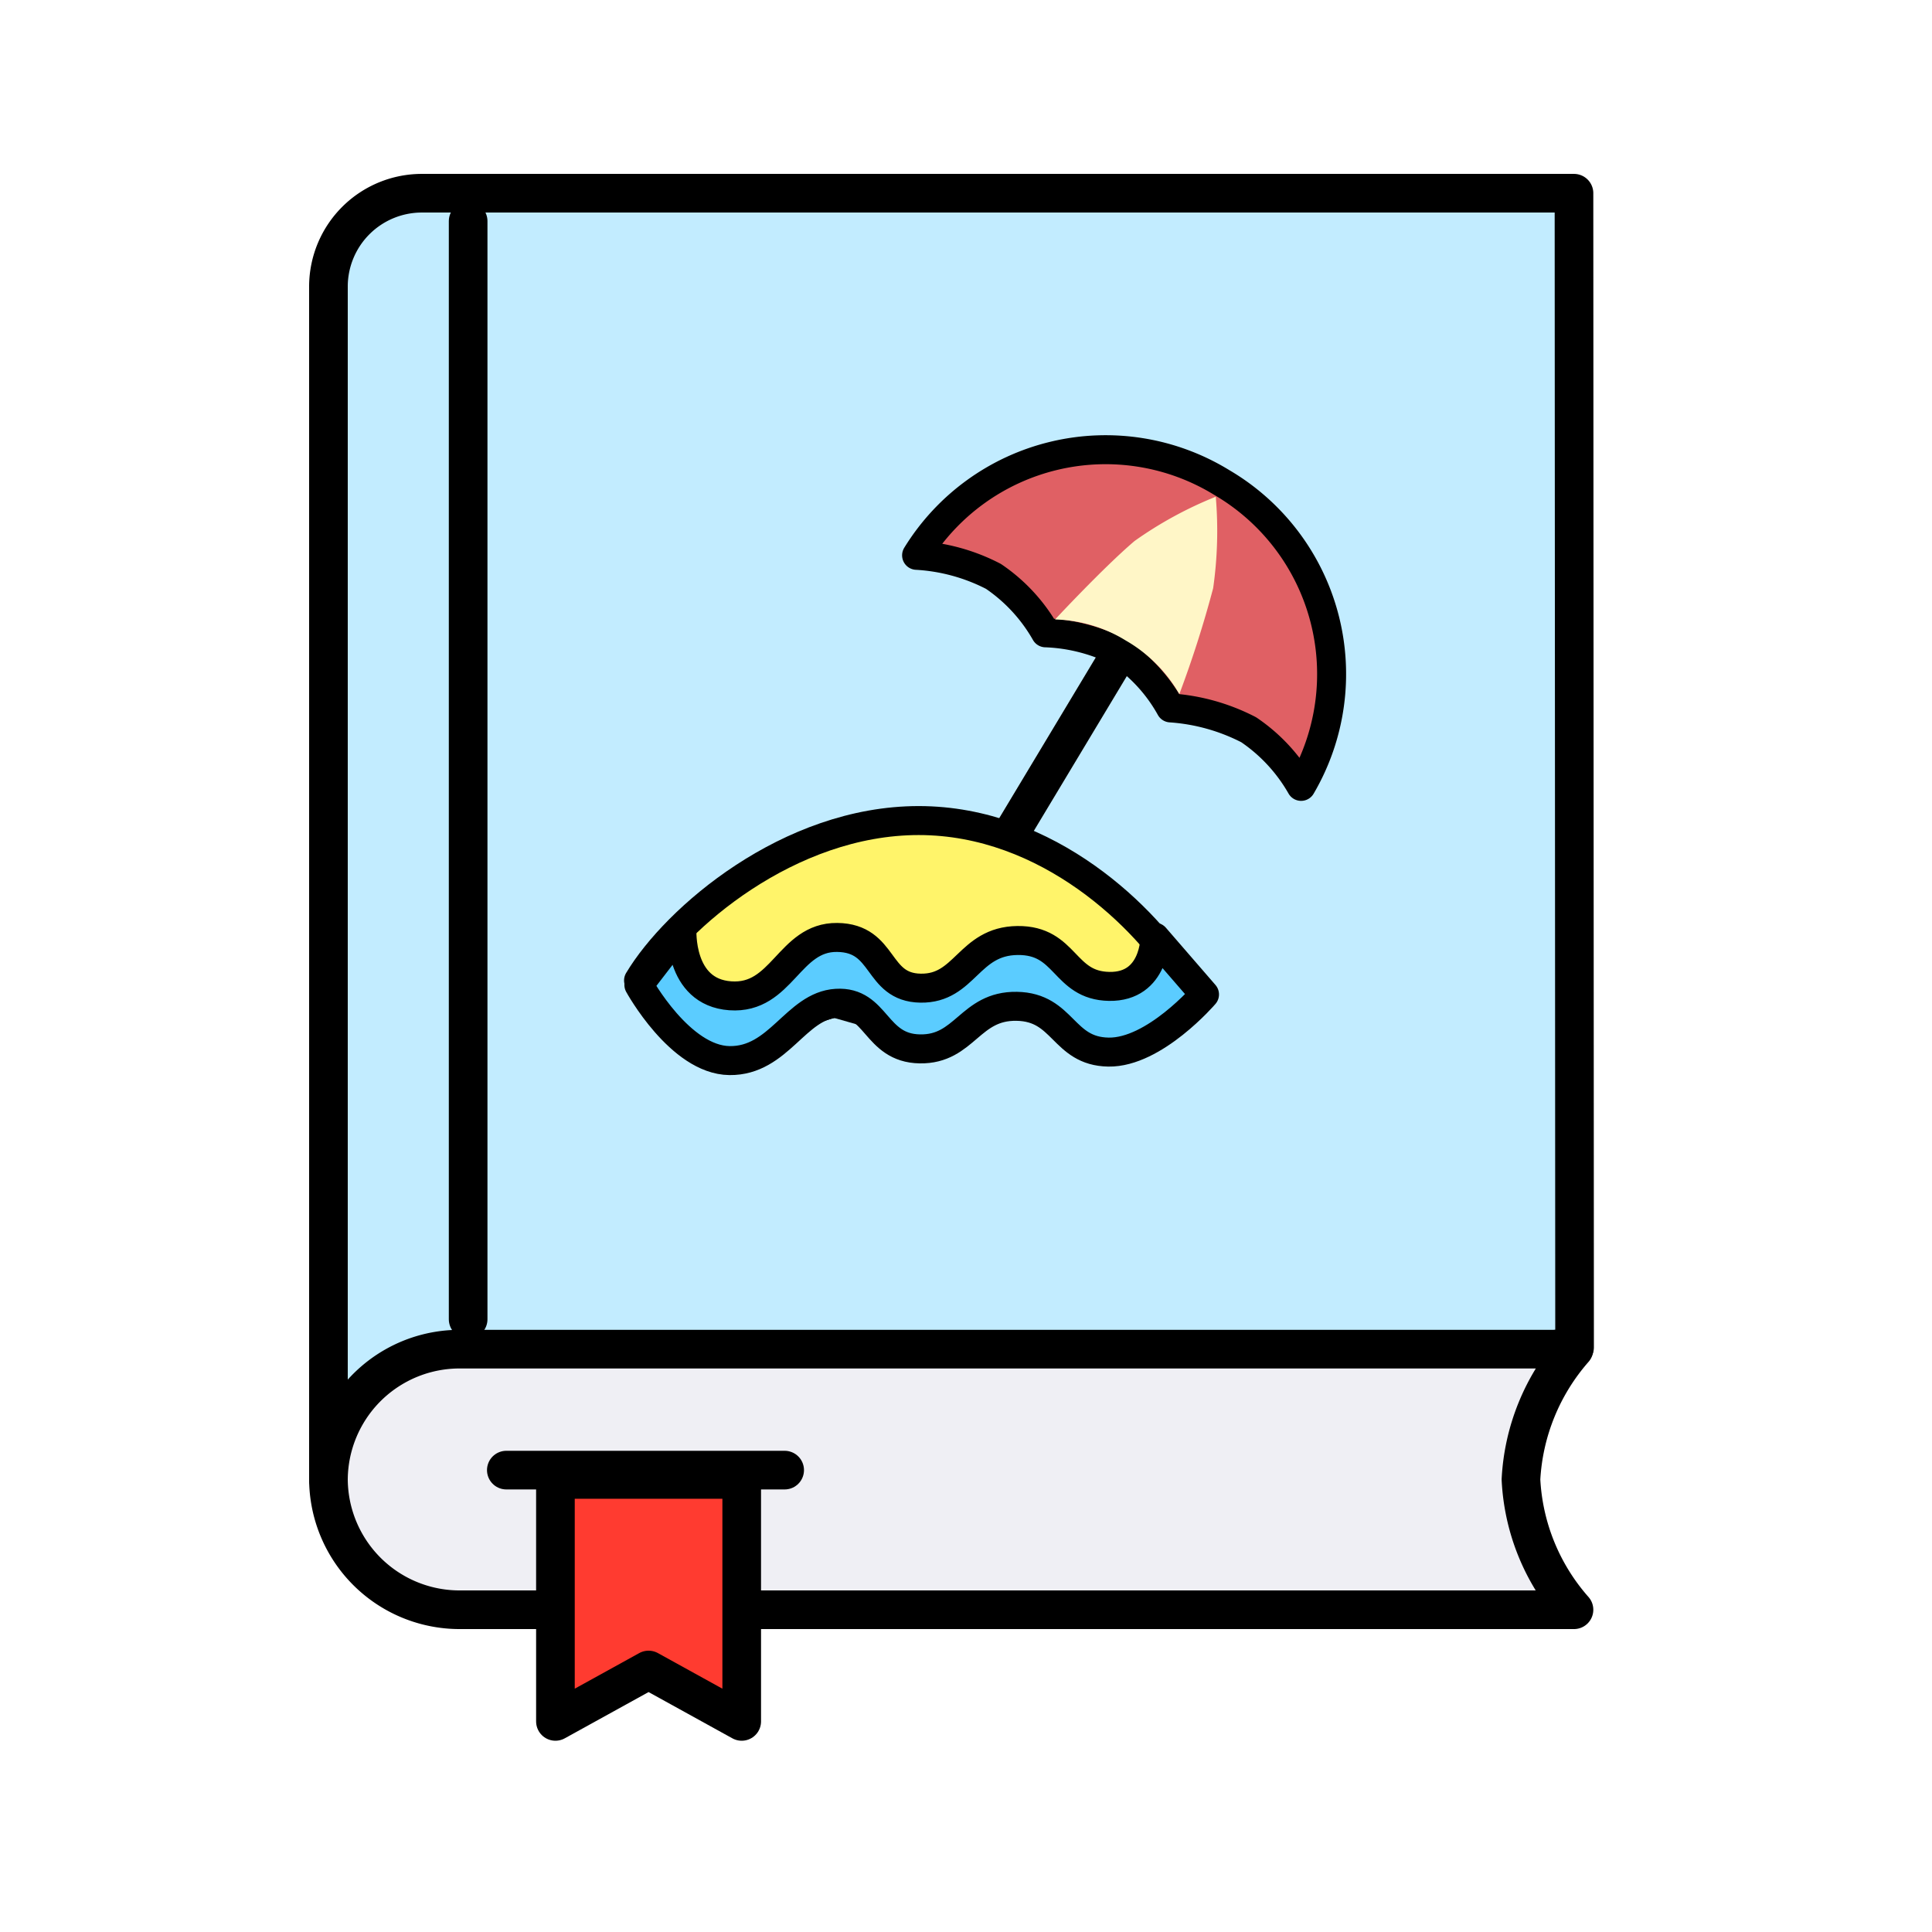 <svg xmlns="http://www.w3.org/2000/svg" xmlns:xlink="http://www.w3.org/1999/xlink" width="100" height="100" viewBox="0 0 100 100">
  <rect x="0" y="0" width="100" height="100" fill="#333333" stroke="none"/>
  <defs>
    <clipPath id="clip-story-5">
      <rect width="100" height="100"/>
    </clipPath>
  </defs>
  <g id="story-5" clip-path="url(#clip-story-5)">
    <rect width="100" height="100" fill="#fff"/>
    <g id="Group_9" data-name="Group 9" transform="translate(17 10)">
      <g id="Group_6" data-name="Group 6">
        <g id="Group_3" data-name="Group 3">
          <g id="Group_2" data-name="Group 2">
            <path id="Rectangle" d="M0,.1,64.5-6.747l-.031-59.728H4.863A4.835,4.835,0,0,0,0-61.668Z" transform="translate(0 66.476)" fill="#c2ecff" stroke="#000" stroke-linecap="round" stroke-linejoin="round" stroke-miterlimit="10" stroke-width="2"/>
            <path id="Rectangle_2" data-name="Rectangle 2" d="M0-6.744A6.788,6.788,0,0,0,6.832,0H64.469a11,11,0,0,1-2.744-6.744,11.112,11.112,0,0,1,2.744-6.744H6.832A6.788,6.788,0,0,0,0-6.744Z" transform="translate(0 73.32)" fill="#efeff4" stroke="#000" stroke-linecap="round" stroke-linejoin="round" stroke-miterlimit="10" stroke-width="2"/>
            <path id="Rectangle_3" data-name="Rectangle 3" d="M0,0,4.821-2.661,9.642,0V-12.524H0Z" transform="translate(11.749 79.1)" fill="#ff3b30" stroke="#000" stroke-linecap="round" stroke-linejoin="round" stroke-miterlimit="10" stroke-width="2"/>
          </g>
          <path id="Line" d="M0,.963H14.407" transform="translate(9.207 65.13)" fill="none" stroke="#000" stroke-linecap="round" stroke-miterlimit="10" stroke-width="2"/>
          <path id="Line_2" data-name="Line 2" d="M1.446,57.323V.482" transform="translate(5.785 0.963)" fill="none" stroke="#000" stroke-linecap="round" stroke-miterlimit="10" stroke-width="2"/>
        </g>
      </g>
    </g>
    <g id="Group_23" data-name="Group 23" transform="translate(32.546 18.79)">
      <g id="Group_22" data-name="Group 22" transform="translate(20.751 0.211) rotate(31)">
        <g id="Rectangle_18" data-name="Rectangle 18" transform="translate(10.674 7.132)" fill="#9b9b9b" stroke="#000" stroke-miterlimit="10" stroke-width="1.5">
          <rect width="1.871" height="16.047" rx="0.935" stroke="none"/>
          <rect x="0.75" y="0.75" width="0.371" height="14.547" rx="0.185" fill="none"/>
        </g>
        <g id="Group_21" data-name="Group 21">
          <path id="Oval_18" data-name="Oval 18" d="M23.219,11.366A11.49,11.49,0,0,0,11.61,0,11.49,11.49,0,0,0,0,11.366a9.831,9.831,0,0,1,3.971-1.114,8.745,8.745,0,0,1,3.816,1.114,9.071,9.071,0,0,1,3.822-1.114,8.413,8.413,0,0,1,3.725,1.114,10.322,10.322,0,0,1,4.049-1.114A8.8,8.8,0,0,1,23.219,11.366Z" fill="#e06064" stroke="#000" stroke-linejoin="round" stroke-miterlimit="10" stroke-width="1.5"/>
          <path id="Oval_18-2" data-name="Oval 18" d="M0,9.732A7.27,7.27,0,0,1,3.693,8.78a7.521,7.521,0,0,1,3.81.947,56.872,56.872,0,0,0-1.323-5.6A20.989,20.989,0,0,0,3.858,0,20.256,20.256,0,0,0,1.435,4.131C.769,6.1,0,9.732,0,9.732Z" transform="translate(7.853 0.79)" fill="#fff6c7"/>
        </g>
      </g>
      <path id="Oval_19" data-name="Oval 19" d="M28.267,8.275C26.328,5.074,21.214,0,14.5,0,7.77,0,1.923,5.061,0,8.275l4.7,2.811,5.422-1.652,4.312,1.236,4.922-1.236,4.735,1.236Z" transform="translate(0.505 23.682)" fill="#fff46a" stroke="#000" stroke-linecap="round" stroke-linejoin="round" stroke-miterlimit="10" stroke-width="1.5"/>
      <path id="Oval_19-2" data-name="Oval 19" d="M0,2.935s2.194,3.85,4.756,3.838,3.373-2.894,5.481-3.059S12.254,6,14.595,6s2.538-2.288,4.976-2.288S21.976,6,24.357,6s4.92-3.067,4.92-3.067L26.661.014S26.722,2.6,24.339,2.6,22.1.234,19.553.306s-2.659,2.551-4.976,2.551S12.73.293,10.219.306,7.437,3.567,4.738,3.42,2.181,0,2.181,0Z" transform="matrix(1, 0.017, -0.017, 1, 0.572, 29.252)" fill="#5bccff" stroke="#000" stroke-linecap="round" stroke-linejoin="round" stroke-miterlimit="10" stroke-width="1.5"/>
    </g>
  </g>
</svg>
